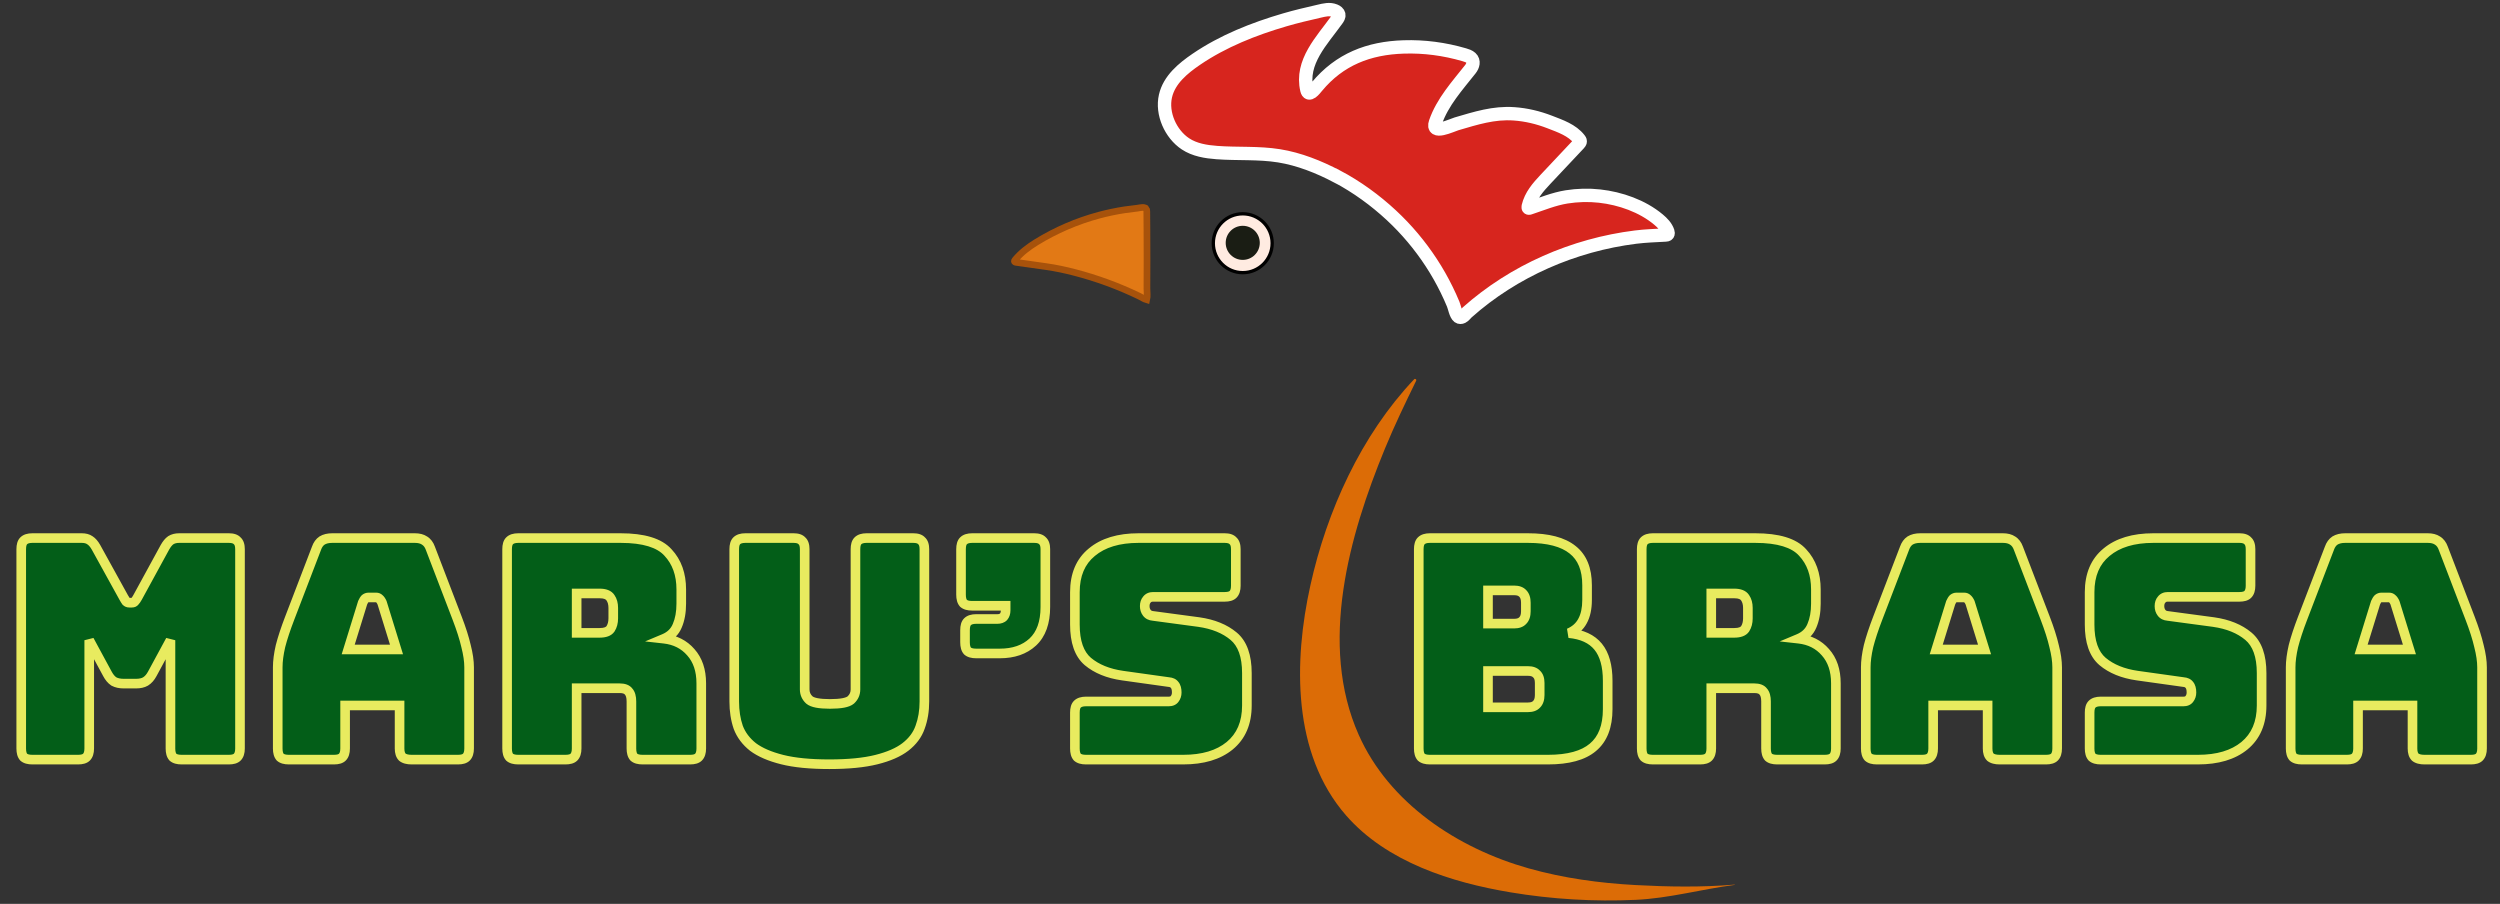 <svg width="520" height="188" viewBox="0 0 520 188" fill="none" xmlns="http://www.w3.org/2000/svg">
<rect x="0" y="0" width="520" height="188" fill="#333333" stroke="none"/>
<path d="M278.103 36.69C282.229 38.873 286.058 41.668 289.392 44.766C292.55 47.7 295.345 51.021 297.704 54.633C298.884 56.435 299.948 58.311 300.898 60.247C301.388 61.245 301.848 62.255 302.271 63.278C302.55 63.949 302.792 65.443 303.384 65.891C303.602 66.054 303.911 66.036 304.153 65.915C304.582 65.704 304.83 65.286 305.169 64.984C314.873 56.345 327.329 50.936 340.19 49.321C342.265 49.061 344.364 48.995 346.458 48.88C346.615 48.873 346.79 48.855 346.893 48.734C347.02 48.589 346.978 48.365 346.917 48.184C346.566 47.149 345.78 46.345 344.957 45.661C341.588 42.854 337.032 41.263 332.713 40.785C330.426 40.531 328.109 40.598 325.841 40.955C323.203 41.378 320.668 42.431 318.133 43.278C318.079 43.296 318.012 43.314 317.958 43.296C317.837 43.253 317.837 43.078 317.867 42.951C318.406 40.652 319.894 38.97 321.461 37.295C323.766 34.826 326.089 32.37 328.406 29.914C328.545 29.763 328.696 29.593 328.69 29.394C328.69 29.236 328.587 29.091 328.49 28.97C326.996 27.053 324.528 26.224 322.344 25.377C319.972 24.457 317.468 23.852 314.927 23.677C310.686 23.375 306.966 24.59 302.961 25.758C301.945 26.055 297.637 28.19 298.575 25.444C300.027 21.221 303.124 17.833 305.841 14.385C306.379 13.701 306.688 12.715 305.956 12.044C305.574 11.693 305.066 11.536 304.57 11.39C300.463 10.192 296.234 9.624 291.957 9.763C284.685 9.993 278.617 12.346 273.905 18.027C273.451 18.571 272.193 20.259 271.83 18.704C270.475 12.872 275 8.408 278.091 4.082C278.315 3.774 278.545 3.417 278.472 3.042C278.4 2.649 278.025 2.382 277.65 2.231C276.548 1.784 275.466 2.08 274.365 2.334C271.975 2.885 269.598 3.435 267.244 4.125C260.795 6.012 254.389 8.541 248.817 12.34C246.077 14.209 243.191 16.581 242.417 19.975C241.582 23.616 243.487 27.875 246.573 29.92C248.478 31.184 250.832 31.566 253.112 31.735C257.414 32.056 261.757 31.723 266.028 32.407C270.215 33.078 274.352 34.73 278.091 36.702L278.103 36.69Z" fill="#D7251E" stroke="white" stroke-width="2.78" stroke-miterlimit="10"/>
<path d="M258.49 56.714C261.872 56.714 264.613 53.973 264.613 50.592C264.613 47.21 261.872 44.469 258.49 44.469C255.109 44.469 252.368 47.21 252.368 50.592C252.368 53.973 255.109 56.714 258.49 56.714Z" fill="#FFEBE1" stroke="black" stroke-width="0.69" stroke-miterlimit="10"/>
<path d="M258.49 54.058C260.448 54.058 262.036 52.471 262.036 50.513C262.036 48.555 260.448 46.968 258.49 46.968C256.533 46.968 254.945 48.555 254.945 50.513C254.945 52.471 256.533 54.058 258.49 54.058Z" fill="#1A1D14"/>
<path d="M238.394 43.386C238.484 43.483 238.533 43.653 238.533 43.931C238.545 45.226 238.557 46.526 238.563 47.821C238.587 51.88 238.587 55.939 238.563 59.999C238.563 60.731 238.696 61.656 238.527 62.364C237.994 62.213 237.462 61.844 236.96 61.602C232.653 59.521 228.128 57.863 223.494 56.659C221.54 56.151 219.604 55.74 217.613 55.455L211.304 54.56C211.201 54.548 211.086 54.524 211.031 54.439C210.947 54.312 211.05 54.149 211.146 54.034C212.393 52.539 213.905 51.402 215.55 50.386C219.598 47.894 224.008 45.994 228.599 44.76C230.348 44.288 232.126 43.919 233.917 43.641C234.8 43.508 235.69 43.423 236.573 43.302C237.063 43.235 237.982 42.969 238.388 43.386H238.394Z" fill="#E27915" stroke="#A7520B" stroke-width="1.39" stroke-miterlimit="10"/>
<path d="M360.813 183.997C354.013 184.578 347.002 184.463 340.226 184.094C332.725 183.689 325.223 182.666 317.982 180.627C303.076 176.429 288.908 167.004 282.616 152.854C274.231 134.003 280.614 111.414 288.055 93.338C290.057 88.474 292.277 83.882 294.564 79.188C294.691 78.922 294.346 78.674 294.147 78.885C283.112 90.519 275.98 106.284 272.556 121.771C269.071 137.518 268.745 156.75 279.997 169.623C288.472 179.315 301.914 183.555 314.225 185.612C322.816 187.046 331.551 187.566 340.251 187.167C347.208 186.846 353.947 184.941 360.831 184.058C360.831 184.039 360.819 184.021 360.813 184.003V183.997Z" fill="#DC6C06"/>
<path d="M16.256 158H6.72C5.909 158 5.312 157.829 4.928 157.488C4.587 157.104 4.416 156.507 4.416 155.696V114.224C4.416 113.413 4.587 112.837 4.928 112.496C5.312 112.112 5.909 111.92 6.72 111.92H17.024C17.707 111.92 18.261 112.069 18.688 112.368C19.157 112.667 19.584 113.157 19.968 113.84L25.728 124.272C25.941 124.656 26.112 124.933 26.24 125.104C26.411 125.275 26.624 125.36 26.88 125.36H27.456C27.712 125.36 27.904 125.275 28.032 125.104C28.203 124.933 28.395 124.656 28.608 124.272L34.304 113.84C34.688 113.157 35.093 112.667 35.52 112.368C35.989 112.069 36.565 111.92 37.248 111.92H47.616C48.427 111.92 49.003 112.112 49.344 112.496C49.728 112.837 49.92 113.413 49.92 114.224V155.696C49.92 156.507 49.728 157.104 49.344 157.488C49.003 157.829 48.427 158 47.616 158H37.76C36.949 158 36.352 157.829 35.968 157.488C35.627 157.104 35.456 156.507 35.456 155.696V133.168L31.68 140.144C31.296 140.869 30.827 141.403 30.272 141.744C29.76 142.043 29.099 142.192 28.288 142.192H25.728C24.917 142.192 24.235 142.043 23.68 141.744C23.168 141.403 22.72 140.869 22.336 140.144L18.56 133.168V155.696C18.56 156.507 18.368 157.104 17.984 157.488C17.643 157.829 17.067 158 16.256 158ZM75.433 125.36L72.424 135.088H82.472L79.465 125.36C79.294 124.976 79.102 124.699 78.888 124.528C78.718 124.357 78.504 124.272 78.249 124.272H76.648C76.392 124.272 76.158 124.357 75.945 124.528C75.774 124.699 75.603 124.976 75.433 125.36ZM71.784 155.696C71.784 156.507 71.593 157.104 71.209 157.488C70.867 157.829 70.291 158 69.481 158H60.072C59.262 158 58.664 157.829 58.281 157.488C57.939 157.104 57.769 156.507 57.769 155.696V138.8C57.769 137.52 57.961 136.048 58.344 134.384C58.771 132.72 59.411 130.779 60.264 128.56L65.832 114.032C66.088 113.307 66.472 112.773 66.984 112.432C67.539 112.091 68.243 111.92 69.097 111.92H86.312C87.123 111.92 87.784 112.091 88.296 112.432C88.851 112.773 89.257 113.307 89.513 114.032L95.081 128.56C95.934 130.779 96.552 132.72 96.936 134.384C97.363 136.048 97.576 137.52 97.576 138.8V155.696C97.576 156.507 97.385 157.104 97.001 157.488C96.659 157.829 96.083 158 95.272 158H85.609C84.755 158 84.115 157.829 83.689 157.488C83.305 157.104 83.112 156.507 83.112 155.696V146.736H71.784V155.696ZM119.943 123.44V131.632H124.743C125.852 131.632 126.599 131.355 126.983 130.8C127.367 130.203 127.559 129.477 127.559 128.624V126.448C127.559 125.595 127.367 124.891 126.983 124.336C126.599 123.739 125.852 123.44 124.743 123.44H119.943ZM117.639 158H107.783C106.972 158 106.375 157.829 105.991 157.488C105.649 157.104 105.479 156.507 105.479 155.696V114.224C105.479 113.413 105.649 112.837 105.991 112.496C106.375 112.112 106.972 111.92 107.783 111.92H129.095C133.873 111.92 137.159 112.923 138.951 114.928C140.785 116.891 141.703 119.451 141.703 122.608V125.552C141.703 127.344 141.425 128.88 140.871 130.16C140.359 131.397 139.441 132.293 138.119 132.848C140.423 133.104 142.279 134.043 143.687 135.664C145.137 137.285 145.863 139.44 145.863 142.128V155.696C145.863 156.507 145.671 157.104 145.287 157.488C144.945 157.829 144.369 158 143.559 158H133.639C132.828 158 132.231 157.829 131.847 157.488C131.505 157.104 131.335 156.507 131.335 155.696V145.904C131.335 144.965 131.143 144.283 130.759 143.856C130.417 143.387 129.799 143.152 128.903 143.152H119.943V155.696C119.943 156.507 119.751 157.104 119.367 157.488C119.025 157.829 118.449 158 117.639 158ZM192.273 145.904C192.273 147.867 191.974 149.659 191.377 151.28C190.822 152.859 189.798 154.224 188.305 155.376C186.854 156.485 184.849 157.36 182.289 158C179.729 158.64 176.465 158.96 172.497 158.96C168.529 158.96 165.265 158.64 162.705 158C160.145 157.36 158.118 156.485 156.625 155.376C155.174 154.224 154.15 152.859 153.553 151.28C152.998 149.659 152.721 147.867 152.721 145.904V114.224C152.721 113.413 152.892 112.837 153.233 112.496C153.617 112.112 154.214 111.92 155.025 111.92H165.073C165.884 111.92 166.46 112.112 166.801 112.496C167.185 112.837 167.377 113.413 167.377 114.224V143.408C167.377 144.261 167.697 144.987 168.337 145.584C168.977 146.139 170.406 146.416 172.625 146.416C174.886 146.416 176.337 146.139 176.977 145.584C177.617 144.987 177.937 144.261 177.937 143.408V114.224C177.937 113.413 178.108 112.837 178.449 112.496C178.833 112.112 179.43 111.92 180.241 111.92H189.969C190.78 111.92 191.356 112.112 191.697 112.496C192.081 112.837 192.273 113.413 192.273 114.224V145.904ZM207.959 135.92H203.031C202.22 135.92 201.623 135.749 201.239 135.408C200.898 135.024 200.727 134.427 200.727 133.616V131.056C200.727 130.245 200.898 129.669 201.239 129.328C201.623 128.944 202.22 128.752 203.031 128.752H207.447C208.002 128.752 208.428 128.603 208.727 128.304C209.026 127.963 209.175 127.515 209.175 126.96V126H202.199C201.388 126 200.791 125.829 200.407 125.488C200.066 125.104 199.895 124.507 199.895 123.696V114.224C199.895 113.413 200.066 112.837 200.407 112.496C200.791 112.112 201.388 111.92 202.199 111.92H215.127C215.938 111.92 216.514 112.112 216.855 112.496C217.239 112.837 217.431 113.413 217.431 114.224V126.256C217.431 129.499 216.556 131.931 214.807 133.552C213.1 135.131 210.818 135.92 207.959 135.92ZM246.105 158H225.881C225.07 158 224.473 157.829 224.089 157.488C223.747 157.104 223.577 156.507 223.577 155.696V148.208C223.577 147.397 223.747 146.821 224.089 146.48C224.473 146.096 225.07 145.904 225.881 145.904H243.097C243.651 145.904 244.057 145.733 244.313 145.392C244.611 145.008 244.761 144.56 244.761 144.048C244.761 143.323 244.611 142.789 244.313 142.448C244.057 142.107 243.651 141.915 243.097 141.872L233.497 140.528C230.51 140.101 228.099 139.12 226.265 137.584C224.473 136.048 223.577 133.488 223.577 129.904V123.184C223.577 119.557 224.75 116.784 227.097 114.864C229.443 112.901 232.686 111.92 236.825 111.92H254.745C255.555 111.92 256.131 112.112 256.472 112.496C256.856 112.837 257.049 113.413 257.049 114.224V121.84C257.049 122.651 256.856 123.248 256.472 123.632C256.131 123.973 255.555 124.144 254.745 124.144H239.833C239.278 124.144 238.851 124.336 238.553 124.72C238.254 125.061 238.105 125.509 238.105 126.064C238.105 126.619 238.254 127.088 238.553 127.472C238.851 127.856 239.278 128.069 239.833 128.112L249.369 129.392C252.355 129.819 254.766 130.8 256.601 132.336C258.435 133.872 259.353 136.432 259.353 140.016V146.736C259.353 150.363 258.158 153.157 255.769 155.12C253.422 157.04 250.201 158 246.105 158ZM321.984 158H297.408C296.597 158 296 157.829 295.616 157.488C295.274 157.104 295.104 156.507 295.104 155.696V114.224C295.104 113.413 295.274 112.837 295.616 112.496C296 112.112 296.597 111.92 297.408 111.92H317.824C322.005 111.92 325.098 112.731 327.104 114.352C329.109 115.931 330.112 118.384 330.112 121.712V124.784C330.112 126.576 329.792 128.048 329.152 129.2C328.554 130.309 327.616 131.141 326.336 131.696C329.066 131.952 331.093 132.891 332.416 134.512C333.738 136.133 334.4 138.501 334.4 141.616V147.504C334.4 151.088 333.376 153.733 331.328 155.44C329.322 157.147 326.208 158 321.984 158ZM309.503 122.8V129.712H314.944C315.754 129.712 316.352 129.499 316.736 129.072C317.162 128.645 317.376 128.005 317.376 127.152V125.36C317.376 124.507 317.162 123.867 316.736 123.44C316.352 123.013 315.754 122.8 314.944 122.8H309.503ZM309.503 139.568V147.12H317.824C318.634 147.12 319.232 146.907 319.616 146.48C320.042 146.053 320.256 145.413 320.256 144.56V142.064C320.256 141.211 320.042 140.592 319.616 140.208C319.232 139.781 318.634 139.568 317.824 139.568H309.503ZM355.943 123.44V131.632H360.743C361.852 131.632 362.599 131.355 362.983 130.8C363.367 130.203 363.559 129.477 363.559 128.624V126.448C363.559 125.595 363.367 124.891 362.983 124.336C362.599 123.739 361.852 123.44 360.743 123.44H355.943ZM353.639 158H343.783C342.972 158 342.375 157.829 341.991 157.488C341.649 157.104 341.479 156.507 341.479 155.696V114.224C341.479 113.413 341.649 112.837 341.991 112.496C342.375 112.112 342.972 111.92 343.783 111.92H365.095C369.873 111.92 373.159 112.923 374.951 114.928C376.785 116.891 377.703 119.451 377.703 122.608V125.552C377.703 127.344 377.425 128.88 376.871 130.16C376.359 131.397 375.441 132.293 374.119 132.848C376.423 133.104 378.279 134.043 379.687 135.664C381.137 137.285 381.863 139.44 381.863 142.128V155.696C381.863 156.507 381.671 157.104 381.287 157.488C380.945 157.829 380.369 158 379.559 158H369.639C368.828 158 368.231 157.829 367.847 157.488C367.505 157.104 367.335 156.507 367.335 155.696V145.904C367.335 144.965 367.143 144.283 366.759 143.856C366.417 143.387 365.799 143.152 364.903 143.152H355.943V155.696C355.943 156.507 355.751 157.104 355.367 157.488C355.025 157.829 354.449 158 353.639 158ZM405.745 125.36L402.737 135.088H412.785L409.777 125.36C409.606 124.976 409.414 124.699 409.201 124.528C409.03 124.357 408.817 124.272 408.561 124.272H406.961C406.705 124.272 406.47 124.357 406.257 124.528C406.086 124.699 405.916 124.976 405.745 125.36ZM402.097 155.696C402.097 156.507 401.905 157.104 401.521 157.488C401.18 157.829 400.604 158 399.793 158H390.385C389.574 158 388.977 157.829 388.593 157.488C388.252 157.104 388.081 156.507 388.081 155.696V138.8C388.081 137.52 388.273 136.048 388.657 134.384C389.084 132.72 389.724 130.779 390.577 128.56L396.145 114.032C396.401 113.307 396.785 112.773 397.297 112.432C397.852 112.091 398.556 111.92 399.409 111.92H416.625C417.436 111.92 418.097 112.091 418.609 112.432C419.164 112.773 419.569 113.307 419.825 114.032L425.393 128.56C426.246 130.779 426.865 132.72 427.249 134.384C427.676 136.048 427.889 137.52 427.889 138.8V155.696C427.889 156.507 427.697 157.104 427.313 157.488C426.972 157.829 426.396 158 425.585 158H415.921C415.068 158 414.428 157.829 414.001 157.488C413.617 157.104 413.425 156.507 413.425 155.696V146.736H402.097V155.696ZM457.167 158H436.943C436.132 158 435.535 157.829 435.151 157.488C434.81 157.104 434.639 156.507 434.639 155.696V148.208C434.639 147.397 434.81 146.821 435.151 146.48C435.535 146.096 436.132 145.904 436.943 145.904H454.159C454.714 145.904 455.119 145.733 455.375 145.392C455.674 145.008 455.823 144.56 455.823 144.048C455.823 143.323 455.674 142.789 455.375 142.448C455.119 142.107 454.714 141.915 454.159 141.872L444.559 140.528C441.572 140.101 439.162 139.12 437.327 137.584C435.535 136.048 434.639 133.488 434.639 129.904V123.184C434.639 119.557 435.812 116.784 438.159 114.864C440.506 112.901 443.748 111.92 447.887 111.92H465.807C466.618 111.92 467.194 112.112 467.535 112.496C467.919 112.837 468.111 113.413 468.111 114.224V121.84C468.111 122.651 467.919 123.248 467.535 123.632C467.194 123.973 466.618 124.144 465.807 124.144H450.895C450.34 124.144 449.914 124.336 449.615 124.72C449.316 125.061 449.167 125.509 449.167 126.064C449.167 126.619 449.316 127.088 449.615 127.472C449.914 127.856 450.34 128.069 450.895 128.112L460.431 129.392C463.418 129.819 465.828 130.8 467.663 132.336C469.498 133.872 470.415 136.432 470.415 140.016V146.736C470.415 150.363 469.22 153.157 466.831 155.12C464.484 157.04 461.263 158 457.167 158ZM494.12 125.36L491.112 135.088H501.16L498.152 125.36C497.981 124.976 497.789 124.699 497.576 124.528C497.405 124.357 497.192 124.272 496.936 124.272H495.336C495.08 124.272 494.845 124.357 494.632 124.528C494.461 124.699 494.291 124.976 494.12 125.36ZM490.472 155.696C490.472 156.507 490.28 157.104 489.896 157.488C489.555 157.829 488.979 158 488.168 158H478.76C477.949 158 477.352 157.829 476.968 157.488C476.627 157.104 476.456 156.507 476.456 155.696V138.8C476.456 137.52 476.648 136.048 477.032 134.384C477.459 132.72 478.099 130.779 478.952 128.56L484.52 114.032C484.776 113.307 485.16 112.773 485.672 112.432C486.227 112.091 486.931 111.92 487.784 111.92H505C505.811 111.92 506.472 112.091 506.984 112.432C507.539 112.773 507.944 113.307 508.2 114.032L513.768 128.56C514.621 130.779 515.24 132.72 515.624 134.384C516.051 136.048 516.264 137.52 516.264 138.8V155.696C516.264 156.507 516.072 157.104 515.688 157.488C515.347 157.829 514.771 158 513.96 158H504.296C503.443 158 502.803 157.829 502.376 157.488C501.992 157.104 501.8 156.507 501.8 155.696V146.736H490.472V155.696Z" fill="#035E18"/>
<path d="M4.928 157.488L4.181 158.152L4.22 158.196L4.264 158.235L4.928 157.488ZM4.928 112.496L4.221 111.789L4.221 111.789L4.928 112.496ZM18.688 112.368L18.114 113.187L18.133 113.2L18.151 113.212L18.688 112.368ZM19.968 113.84L20.843 113.357L20.84 113.35L19.968 113.84ZM25.728 124.272L24.853 124.755L24.854 124.758L25.728 124.272ZM26.24 125.104L25.44 125.704L25.483 125.761L25.533 125.811L26.24 125.104ZM28.032 125.104L27.325 124.397L27.275 124.447L27.232 124.504L28.032 125.104ZM28.608 124.272L29.482 124.758L29.486 124.751L28.608 124.272ZM34.304 113.84L33.432 113.35L33.426 113.361L34.304 113.84ZM35.52 112.368L34.983 111.524L34.965 111.536L34.947 111.549L35.52 112.368ZM49.344 112.496L48.597 113.16L48.636 113.204L48.68 113.243L49.344 112.496ZM49.344 157.488L50.051 158.195L50.051 158.195L49.344 157.488ZM35.968 157.488L35.221 158.152L35.26 158.196L35.304 158.235L35.968 157.488ZM35.456 133.168H36.456L34.577 132.692L35.456 133.168ZM31.68 140.144L30.8 139.668L30.796 139.676L31.68 140.144ZM30.272 141.744L30.776 142.608L30.786 142.602L30.796 142.596L30.272 141.744ZM23.68 141.744L23.125 142.576L23.165 142.602L23.206 142.624L23.68 141.744ZM22.336 140.144L23.22 139.676L23.215 139.668L22.336 140.144ZM18.56 133.168L19.439 132.692L17.56 133.168H18.56ZM17.984 157.488L18.691 158.195L18.691 158.195L17.984 157.488ZM16.256 157H6.72V159H16.256V157ZM6.72 157C6.02 157 5.713 156.848 5.592 156.741L4.264 158.235C4.911 158.811 5.799 159 6.72 159V157ZM5.675 156.824C5.568 156.703 5.416 156.396 5.416 155.696H3.416C3.416 156.617 3.605 157.505 4.181 158.152L5.675 156.824ZM5.416 155.696V114.224H3.416V155.696H5.416ZM5.416 114.224C5.416 113.509 5.574 113.264 5.635 113.203L4.221 111.789C3.599 112.411 3.416 113.318 3.416 114.224H5.416ZM5.635 113.203C5.757 113.082 6.045 112.92 6.72 112.92V110.92C5.774 110.92 4.867 111.142 4.221 111.789L5.635 113.203ZM6.72 112.92H17.024V110.92H6.72V112.92ZM17.024 112.92C17.565 112.92 17.901 113.038 18.114 113.187L19.262 111.549C18.622 111.101 17.849 110.92 17.024 110.92V112.92ZM18.151 113.212C18.436 113.393 18.762 113.736 19.096 114.33L20.84 113.35C20.406 112.579 19.878 111.94 19.225 111.524L18.151 113.212ZM19.093 114.323L24.853 124.755L26.603 123.789L20.843 113.357L19.093 114.323ZM24.854 124.758C25.071 125.149 25.269 125.476 25.44 125.704L27.04 124.504C26.955 124.391 26.811 124.163 26.602 123.786L24.854 124.758ZM25.533 125.811C25.903 126.182 26.377 126.36 26.88 126.36V124.36C26.865 124.36 26.875 124.358 26.899 124.368C26.911 124.372 26.921 124.378 26.931 124.384C26.94 124.39 26.945 124.395 26.947 124.397L25.533 125.811ZM26.88 126.36H27.456V124.36H26.88V126.36ZM27.456 126.36C27.956 126.36 28.476 126.178 28.832 125.704L27.232 124.504C27.269 124.455 27.323 124.41 27.386 124.382C27.442 124.357 27.474 124.36 27.456 124.36V126.36ZM28.739 125.811C29.009 125.542 29.254 125.168 29.482 124.758L27.734 123.786C27.535 124.144 27.397 124.325 27.325 124.397L28.739 125.811ZM29.486 124.751L35.182 114.319L33.426 113.361L27.73 123.793L29.486 124.751ZM35.176 114.33C35.52 113.718 35.836 113.368 36.093 113.187L34.947 111.549C34.351 111.966 33.856 112.596 33.432 113.35L35.176 114.33ZM36.057 113.212C36.333 113.036 36.712 112.92 37.248 112.92V110.92C36.419 110.92 35.646 111.103 34.983 111.524L36.057 113.212ZM37.248 112.92H47.616V110.92H37.248V112.92ZM47.616 112.92C48.304 112.92 48.531 113.087 48.597 113.16L50.091 111.832C49.474 111.137 48.55 110.92 47.616 110.92V112.92ZM48.68 113.243C48.753 113.309 48.92 113.536 48.92 114.224H50.92C50.92 113.29 50.703 112.366 50.008 111.749L48.68 113.243ZM48.92 114.224V155.696H50.92V114.224H48.92ZM48.92 155.696C48.92 156.371 48.758 156.659 48.637 156.781L50.051 158.195C50.698 157.549 50.92 156.642 50.92 155.696H48.92ZM48.637 156.781C48.576 156.842 48.331 157 47.616 157V159C48.522 159 49.429 158.817 50.051 158.195L48.637 156.781ZM47.616 157H37.76V159H47.616V157ZM37.76 157C37.06 157 36.753 156.848 36.632 156.741L35.304 158.235C35.951 158.811 36.839 159 37.76 159V157ZM36.715 156.824C36.608 156.703 36.456 156.396 36.456 155.696H34.456C34.456 156.617 34.645 157.505 35.221 158.152L36.715 156.824ZM36.456 155.696V133.168H34.456V155.696H36.456ZM34.577 132.692L30.801 139.668L32.559 140.62L36.335 133.644L34.577 132.692ZM30.796 139.676C30.474 140.284 30.116 140.666 29.748 140.892L30.796 142.596C31.538 142.139 32.118 141.454 32.564 140.612L30.796 139.676ZM29.768 140.88C29.455 141.063 28.984 141.192 28.288 141.192V143.192C29.213 143.192 30.065 143.023 30.776 142.608L29.768 140.88ZM28.288 141.192H25.728V143.192H28.288V141.192ZM25.728 141.192C25.037 141.192 24.527 141.064 24.154 140.864L23.206 142.624C23.942 143.021 24.798 143.192 25.728 143.192V141.192ZM24.235 140.912C23.899 140.688 23.551 140.302 23.22 139.676L21.452 140.612C21.889 141.437 22.437 142.117 23.125 142.576L24.235 140.912ZM23.215 139.668L19.439 132.692L17.681 133.644L21.457 140.62L23.215 139.668ZM17.56 133.168V155.696H19.56V133.168H17.56ZM17.56 155.696C17.56 156.371 17.398 156.659 17.277 156.781L18.691 158.195C19.338 157.549 19.56 156.642 19.56 155.696H17.56ZM17.277 156.781C17.216 156.842 16.971 157 16.256 157V159C17.162 159 18.069 158.817 18.691 158.195L17.277 156.781ZM75.433 125.36L74.519 124.954L74.495 125.008L74.477 125.065L75.433 125.36ZM72.424 135.088L71.469 134.793L71.069 136.088H72.424V135.088ZM82.472 135.088V136.088H83.828L83.428 134.793L82.472 135.088ZM79.465 125.36L80.42 125.065L80.402 125.008L80.378 124.954L79.465 125.36ZM78.888 124.528L78.181 125.235L78.221 125.274L78.264 125.309L78.888 124.528ZM75.945 124.528L75.32 123.747L75.277 123.782L75.237 123.821L75.945 124.528ZM71.209 157.488L70.501 156.781L70.501 156.781L71.209 157.488ZM58.281 157.488L57.533 158.152L57.572 158.196L57.616 158.235L58.281 157.488ZM58.344 134.384L57.376 134.136L57.373 134.147L57.37 134.159L58.344 134.384ZM60.264 128.56L61.198 128.919L61.198 128.918L60.264 128.56ZM65.832 114.032L66.766 114.39L66.771 114.377L66.775 114.365L65.832 114.032ZM66.984 112.432L66.46 111.58L66.445 111.59L66.43 111.6L66.984 112.432ZM88.296 112.432L87.742 113.264L87.757 113.274L87.772 113.284L88.296 112.432ZM89.513 114.032L88.57 114.365L88.574 114.377L88.579 114.39L89.513 114.032ZM95.081 128.56L94.147 128.918L94.147 128.919L95.081 128.56ZM96.936 134.384L95.962 134.609L95.965 134.621L95.968 134.632L96.936 134.384ZM97.001 157.488L97.708 158.195L97.708 158.195L97.001 157.488ZM83.689 157.488L82.981 158.195L83.021 158.234L83.064 158.269L83.689 157.488ZM83.112 146.736H84.112V145.736H83.112V146.736ZM71.784 146.736V145.736H70.784V146.736H71.784ZM74.477 125.065L71.469 134.793L73.38 135.383L76.388 125.655L74.477 125.065ZM72.424 136.088H82.472V134.088H72.424V136.088ZM83.428 134.793L80.42 125.065L78.509 125.655L81.517 135.383L83.428 134.793ZM80.378 124.954C80.174 124.495 79.901 124.057 79.513 123.747L78.264 125.309C78.303 125.34 78.413 125.457 78.551 125.766L80.378 124.954ZM79.596 123.821C79.225 123.45 78.752 123.272 78.249 123.272V125.272C78.264 125.272 78.253 125.274 78.229 125.264C78.218 125.26 78.207 125.254 78.198 125.248C78.189 125.242 78.183 125.237 78.181 125.235L79.596 123.821ZM78.249 123.272H76.648V125.272H78.249V123.272ZM76.648 123.272C76.15 123.272 75.698 123.445 75.32 123.747L76.569 125.309C76.618 125.27 76.635 125.272 76.648 125.272V123.272ZM75.237 123.821C74.938 124.12 74.708 124.528 74.519 124.954L76.346 125.766C76.499 125.424 76.609 125.277 76.652 125.235L75.237 123.821ZM70.784 155.696C70.784 156.371 70.623 156.659 70.501 156.781L71.916 158.195C72.562 157.549 72.784 156.642 72.784 155.696H70.784ZM70.501 156.781C70.441 156.842 70.196 157 69.481 157V159C70.387 159 71.294 158.817 71.916 158.195L70.501 156.781ZM69.481 157H60.072V159H69.481V157ZM60.072 157C59.372 157 59.065 156.848 58.945 156.741L57.616 158.235C58.264 158.811 59.152 159 60.072 159V157ZM59.028 156.824C58.921 156.703 58.769 156.396 58.769 155.696H56.769C56.769 156.617 56.958 157.505 57.533 158.152L59.028 156.824ZM58.769 155.696V138.8H56.769V155.696H58.769ZM58.769 138.8C58.769 137.616 58.947 136.222 59.319 134.609L57.37 134.159C56.974 135.874 56.769 137.424 56.769 138.8H58.769ZM59.313 134.632C59.727 133.017 60.354 131.114 61.198 128.919L59.331 128.201C58.469 130.443 57.815 132.423 57.376 134.136L59.313 134.632ZM61.198 128.918L66.766 114.39L64.899 113.674L59.331 128.202L61.198 128.918ZM66.775 114.365C66.978 113.792 67.248 113.458 67.539 113.264L66.43 111.6C65.697 112.089 65.199 112.822 64.889 113.699L66.775 114.365ZM67.509 113.284C67.864 113.065 68.372 112.92 69.097 112.92V110.92C68.114 110.92 67.215 111.116 66.46 111.58L67.509 113.284ZM69.097 112.92H86.312V110.92H69.097V112.92ZM86.312 112.92C86.987 112.92 87.439 113.062 87.742 113.264L88.851 111.6C88.13 111.119 87.259 110.92 86.312 110.92V112.92ZM87.772 113.284C88.098 113.484 88.375 113.815 88.57 114.365L90.456 113.699C90.138 112.799 89.604 112.062 88.821 111.58L87.772 113.284ZM88.579 114.39L94.147 128.918L96.014 128.202L90.446 113.674L88.579 114.39ZM94.147 128.919C94.99 131.11 95.592 133.004 95.962 134.609L97.911 134.159C97.513 132.436 96.878 130.448 96.014 128.201L94.147 128.919ZM95.968 134.632C96.38 136.241 96.576 137.627 96.576 138.8H98.576C98.576 137.413 98.346 135.855 97.905 134.136L95.968 134.632ZM96.576 138.8V155.696H98.576V138.8H96.576ZM96.576 155.696C96.576 156.371 96.415 156.659 96.293 156.781L97.708 158.195C98.354 157.549 98.576 156.642 98.576 155.696H96.576ZM96.293 156.781C96.233 156.842 95.988 157 95.272 157V159C96.179 159 97.086 158.817 97.708 158.195L96.293 156.781ZM95.272 157H85.609V159H95.272V157ZM85.609 157C84.862 157 84.487 156.846 84.313 156.707L83.064 158.269C83.743 158.812 84.648 159 85.609 159V157ZM84.396 156.781C84.274 156.659 84.112 156.371 84.112 155.696H82.112C82.112 156.642 82.335 157.549 82.981 158.195L84.396 156.781ZM84.112 155.696V146.736H82.112V155.696H84.112ZM83.112 145.736H71.784V147.736H83.112V145.736ZM70.784 146.736V155.696H72.784V146.736H70.784ZM119.943 123.44V122.44H118.943V123.44H119.943ZM119.943 131.632H118.943V132.632H119.943V131.632ZM126.983 130.8L127.805 131.369L127.814 131.355L127.824 131.341L126.983 130.8ZM126.983 124.336L126.141 124.877L126.151 124.891L126.16 124.905L126.983 124.336ZM105.991 157.488L105.243 158.152L105.282 158.196L105.326 158.235L105.991 157.488ZM105.991 112.496L105.283 111.789L105.283 111.789L105.991 112.496ZM138.951 114.928L138.205 115.594L138.212 115.603L138.22 115.611L138.951 114.928ZM140.871 130.16L139.953 129.762L139.95 129.77L139.946 129.778L140.871 130.16ZM138.119 132.848L137.732 131.926L134.178 133.416L138.008 133.842L138.119 132.848ZM143.687 135.664L142.931 136.32L142.936 136.325L142.941 136.331L143.687 135.664ZM145.287 157.488L145.994 158.195L145.994 158.195L145.287 157.488ZM131.847 157.488L131.099 158.152L131.138 158.196L131.182 158.235L131.847 157.488ZM130.759 143.856L129.95 144.444L129.98 144.486L130.015 144.525L130.759 143.856ZM119.943 143.152V142.152H118.943V143.152H119.943ZM119.367 157.488L118.659 156.781L118.659 156.781L119.367 157.488ZM118.943 123.44V131.632H120.943V123.44H118.943ZM119.943 132.632H124.743V130.632H119.943V132.632ZM124.743 132.632C125.966 132.632 127.139 132.331 127.805 131.369L126.16 130.231C126.058 130.378 125.737 130.632 124.743 130.632V132.632ZM127.824 131.341C128.331 130.552 128.559 129.63 128.559 128.624H126.559C126.559 129.325 126.402 129.853 126.141 130.259L127.824 131.341ZM128.559 128.624V126.448H126.559V128.624H128.559ZM128.559 126.448C128.559 125.445 128.332 124.528 127.805 123.767L126.16 124.905C126.401 125.253 126.559 125.744 126.559 126.448H128.559ZM127.824 123.795C127.169 122.776 125.992 122.44 124.743 122.44V124.44C125.712 124.44 126.028 124.701 126.141 124.877L127.824 123.795ZM124.743 122.44H119.943V124.44H124.743V122.44ZM117.639 157H107.783V159H117.639V157ZM107.783 157C107.082 157 106.775 156.848 106.655 156.741L105.326 158.235C105.974 158.811 106.862 159 107.783 159V157ZM106.738 156.824C106.631 156.703 106.479 156.396 106.479 155.696H104.479C104.479 156.617 104.668 157.505 105.243 158.152L106.738 156.824ZM106.479 155.696V114.224H104.479V155.696H106.479ZM106.479 114.224C106.479 113.509 106.637 113.264 106.698 113.203L105.283 111.789C104.661 112.411 104.479 113.318 104.479 114.224H106.479ZM106.698 113.203C106.819 113.082 107.108 112.92 107.783 112.92V110.92C106.836 110.92 105.93 111.142 105.283 111.789L106.698 113.203ZM107.783 112.92H129.095V110.92H107.783V112.92ZM129.095 112.92C133.795 112.92 136.707 113.918 138.205 115.594L139.696 114.262C137.61 111.928 133.951 110.92 129.095 110.92V112.92ZM138.22 115.611C139.852 117.356 140.703 119.657 140.703 122.608H142.703C142.703 119.244 141.719 116.425 139.681 114.245L138.22 115.611ZM140.703 122.608V125.552H142.703V122.608H140.703ZM140.703 125.552C140.703 127.245 140.44 128.638 139.953 129.762L141.788 130.558C142.41 129.122 142.703 127.443 142.703 125.552H140.703ZM139.946 129.778C139.543 130.753 138.83 131.465 137.732 131.926L138.505 133.77C140.052 133.122 141.174 132.042 141.795 130.542L139.946 129.778ZM138.008 133.842C140.084 134.073 141.702 134.904 142.931 136.32L144.442 135.008C142.855 133.181 140.761 132.135 138.229 131.854L138.008 133.842ZM142.941 136.331C144.192 137.728 144.863 139.626 144.863 142.128H146.863C146.863 139.254 146.083 136.842 144.432 134.997L142.941 136.331ZM144.863 142.128V155.696H146.863V142.128H144.863ZM144.863 155.696C144.863 156.371 144.701 156.659 144.579 156.781L145.994 158.195C146.64 157.549 146.863 156.642 146.863 155.696H144.863ZM144.579 156.781C144.519 156.842 144.274 157 143.559 157V159C144.465 159 145.372 158.817 145.994 158.195L144.579 156.781ZM143.559 157H133.639V159H143.559V157ZM133.639 157C132.938 157 132.631 156.848 132.511 156.741L131.182 158.235C131.83 158.811 132.718 159 133.639 159V157ZM132.594 156.824C132.487 156.703 132.335 156.396 132.335 155.696H130.335C130.335 156.617 130.524 157.505 131.099 158.152L132.594 156.824ZM132.335 155.696V145.904H130.335V155.696H132.335ZM132.335 145.904C132.335 144.866 132.128 143.883 131.502 143.187L130.015 144.525C130.157 144.682 130.335 145.065 130.335 145.904H132.335ZM131.567 143.268C130.953 142.423 129.939 142.152 128.903 142.152V144.152C129.658 144.152 129.882 144.351 129.95 144.444L131.567 143.268ZM128.903 142.152H119.943V144.152H128.903V142.152ZM118.943 143.152V155.696H120.943V143.152H118.943ZM118.943 155.696C118.943 156.371 118.781 156.659 118.659 156.781L120.074 158.195C120.72 157.549 120.943 156.642 120.943 155.696H118.943ZM118.659 156.781C118.599 156.842 118.354 157 117.639 157V159C118.545 159 119.452 158.817 120.074 158.195L118.659 156.781ZM191.377 151.28L190.439 150.934L190.436 150.941L190.434 150.949L191.377 151.28ZM188.305 155.376L188.912 156.17L188.916 156.168L188.305 155.376ZM162.705 158L162.948 157.03L162.948 157.03L162.705 158ZM156.625 155.376L156.003 156.159L156.016 156.169L156.029 156.179L156.625 155.376ZM153.553 151.28L152.607 151.604L152.612 151.619L152.618 151.634L153.553 151.28ZM153.233 112.496L152.526 111.789L152.526 111.789L153.233 112.496ZM166.801 112.496L166.054 113.16L166.093 113.204L166.137 113.243L166.801 112.496ZM168.337 145.584L167.655 146.315L167.668 146.328L167.682 146.34L168.337 145.584ZM176.977 145.584L177.632 146.34L177.646 146.328L177.659 146.315L176.977 145.584ZM178.449 112.496L177.742 111.789L177.742 111.789L178.449 112.496ZM191.697 112.496L190.95 113.16L190.989 113.204L191.033 113.243L191.697 112.496ZM191.273 145.904C191.273 147.765 190.99 149.438 190.439 150.934L192.315 151.626C192.959 149.88 193.273 147.969 193.273 145.904H191.273ZM190.434 150.949C189.951 152.322 189.055 153.535 187.694 154.584L188.916 156.168C190.542 154.913 191.694 153.395 192.32 151.611L190.434 150.949ZM187.698 154.582C186.392 155.58 184.528 156.409 182.046 157.03L182.532 158.97C185.17 158.311 187.316 157.391 188.912 156.17L187.698 154.582ZM182.046 157.03C179.595 157.643 176.42 157.96 172.497 157.96V159.96C176.51 159.96 179.863 159.637 182.532 158.97L182.046 157.03ZM172.497 157.96C168.574 157.96 165.399 157.643 162.948 157.03L162.462 158.97C165.131 159.637 168.484 159.96 172.497 159.96V157.96ZM162.948 157.03C160.466 156.409 158.574 155.578 157.221 154.573L156.029 156.179C157.662 157.392 159.824 158.311 162.462 158.97L162.948 157.03ZM157.247 154.593C155.923 153.542 155.016 152.32 154.488 150.926L152.618 151.634C153.285 153.397 154.425 154.906 156.003 156.159L157.247 154.593ZM154.499 150.956C153.985 149.453 153.721 147.772 153.721 145.904H151.721C151.721 147.961 152.012 149.864 152.607 151.604L154.499 150.956ZM153.721 145.904V114.224H151.721V145.904H153.721ZM153.721 114.224C153.721 113.509 153.879 113.264 153.94 113.203L152.526 111.789C151.904 112.411 151.721 113.318 151.721 114.224H153.721ZM153.94 113.203C154.062 113.082 154.35 112.92 155.025 112.92V110.92C154.079 110.92 153.172 111.142 152.526 111.789L153.94 113.203ZM155.025 112.92H165.073V110.92H155.025V112.92ZM165.073 112.92C165.761 112.92 165.988 113.087 166.054 113.16L167.548 111.832C166.931 111.137 166.007 110.92 165.073 110.92V112.92ZM166.137 113.243C166.21 113.309 166.377 113.536 166.377 114.224H168.377C168.377 113.29 168.16 112.366 167.465 111.749L166.137 113.243ZM166.377 114.224V143.408H168.377V114.224H166.377ZM166.377 143.408C166.377 144.547 166.818 145.534 167.655 146.315L169.019 144.853C168.576 144.439 168.377 143.976 168.377 143.408H166.377ZM167.682 146.34C168.198 146.787 168.92 147.039 169.699 147.19C170.499 147.345 171.481 147.416 172.625 147.416V145.416C171.55 145.416 170.708 145.348 170.079 145.226C169.429 145.1 169.116 144.936 168.992 144.828L167.682 146.34ZM172.625 147.416C173.789 147.416 174.786 147.345 175.597 147.19C176.383 147.04 177.113 146.789 177.632 146.34L176.322 144.828C176.201 144.933 175.886 145.099 175.221 145.226C174.581 145.348 173.722 145.416 172.625 145.416V147.416ZM177.659 146.315C178.496 145.534 178.937 144.547 178.937 143.408H176.937C176.937 143.976 176.738 144.439 176.295 144.853L177.659 146.315ZM178.937 143.408V114.224H176.937V143.408H178.937ZM178.937 114.224C178.937 113.509 179.095 113.264 179.156 113.203L177.742 111.789C177.12 112.411 176.937 113.318 176.937 114.224H178.937ZM179.156 113.203C179.278 113.082 179.566 112.92 180.241 112.92V110.92C179.295 110.92 178.388 111.142 177.742 111.789L179.156 113.203ZM180.241 112.92H189.969V110.92H180.241V112.92ZM189.969 112.92C190.657 112.92 190.884 113.087 190.95 113.16L192.444 111.832C191.827 111.137 190.903 110.92 189.969 110.92V112.92ZM191.033 113.243C191.106 113.309 191.273 113.536 191.273 114.224H193.273C193.273 113.29 193.056 112.366 192.361 111.749L191.033 113.243ZM191.273 114.224V145.904H193.273V114.224H191.273ZM201.239 135.408L200.492 136.072L200.531 136.116L200.575 136.155L201.239 135.408ZM201.239 129.328L201.946 130.035L201.946 130.035L201.239 129.328ZM208.727 128.304L209.434 129.011L209.458 128.988L209.48 128.963L208.727 128.304ZM209.175 126H210.175V125H209.175V126ZM200.407 125.488L199.66 126.152L199.699 126.196L199.743 126.235L200.407 125.488ZM200.407 112.496L199.7 111.789L199.7 111.789L200.407 112.496ZM216.855 112.496L216.108 113.16L216.147 113.204L216.191 113.243L216.855 112.496ZM214.807 133.552L215.486 134.286L215.487 134.285L214.807 133.552ZM207.959 134.92H203.031V136.92H207.959V134.92ZM203.031 134.92C202.331 134.92 202.024 134.768 201.903 134.661L200.575 136.155C201.222 136.731 202.11 136.92 203.031 136.92V134.92ZM201.986 134.744C201.879 134.623 201.727 134.316 201.727 133.616H199.727C199.727 134.537 199.916 135.425 200.492 136.072L201.986 134.744ZM201.727 133.616V131.056H199.727V133.616H201.727ZM201.727 131.056C201.727 130.341 201.885 130.096 201.946 130.035L200.532 128.621C199.91 129.243 199.727 130.15 199.727 131.056H201.727ZM201.946 130.035C202.068 129.914 202.356 129.752 203.031 129.752V127.752C202.085 127.752 201.178 127.974 200.532 128.621L201.946 130.035ZM203.031 129.752H207.447V127.752H203.031V129.752ZM207.447 129.752C208.181 129.752 208.895 129.551 209.434 129.011L208.02 127.597C207.962 127.655 207.823 127.752 207.447 127.752V129.752ZM209.48 128.963C209.971 128.401 210.175 127.701 210.175 126.96H208.175C208.175 127.329 208.08 127.525 207.974 127.645L209.48 128.963ZM210.175 126.96V126H208.175V126.96H210.175ZM209.175 125H202.199V127H209.175V125ZM202.199 125C201.499 125 201.192 124.848 201.071 124.741L199.743 126.235C200.39 126.811 201.278 127 202.199 127V125ZM201.154 124.824C201.047 124.703 200.895 124.396 200.895 123.696H198.895C198.895 124.617 199.084 125.505 199.66 126.152L201.154 124.824ZM200.895 123.696V114.224H198.895V123.696H200.895ZM200.895 114.224C200.895 113.509 201.053 113.264 201.114 113.203L199.7 111.789C199.078 112.411 198.895 113.318 198.895 114.224H200.895ZM201.114 113.203C201.236 113.082 201.524 112.92 202.199 112.92V110.92C201.253 110.92 200.346 111.142 199.7 111.789L201.114 113.203ZM202.199 112.92H215.127V110.92H202.199V112.92ZM215.127 112.92C215.815 112.92 216.042 113.087 216.108 113.16L217.602 111.832C216.985 111.137 216.061 110.92 215.127 110.92V112.92ZM216.191 113.243C216.264 113.309 216.431 113.536 216.431 114.224H218.431C218.431 113.29 218.214 112.366 217.519 111.749L216.191 113.243ZM216.431 114.224V126.256H218.431V114.224H216.431ZM216.431 126.256C216.431 129.324 215.607 131.447 214.127 132.819L215.487 134.285C217.506 132.414 218.431 129.673 218.431 126.256H216.431ZM214.128 132.818C212.646 134.188 210.627 134.92 207.959 134.92V136.92C211.009 136.92 213.554 136.073 215.486 134.286L214.128 132.818ZM224.089 157.488L223.341 158.152L223.38 158.196L223.424 158.235L224.089 157.488ZM224.089 146.48L224.796 147.187L224.796 147.187L224.089 146.48ZM244.313 145.392L243.523 144.778L243.518 144.785L243.513 144.792L244.313 145.392ZM244.313 142.448L243.513 143.048L243.535 143.078L243.56 143.107L244.313 142.448ZM243.097 141.872L242.958 142.862L242.989 142.867L243.02 142.869L243.097 141.872ZM233.497 140.528L233.355 141.518L233.358 141.518L233.497 140.528ZM226.265 137.584L225.614 138.343L225.623 138.351L226.265 137.584ZM227.097 114.864L227.73 115.638L227.738 115.631L227.097 114.864ZM256.472 112.496L255.725 113.16L255.764 113.204L255.808 113.243L256.472 112.496ZM238.553 124.72L239.305 125.379L239.324 125.357L239.342 125.334L238.553 124.72ZM239.833 128.112L239.966 127.121L239.937 127.117L239.909 127.115L239.833 128.112ZM249.369 129.392L249.51 128.402L249.502 128.401L249.369 129.392ZM256.601 132.336L257.242 131.569L257.242 131.569L256.601 132.336ZM255.769 155.12L256.402 155.894L256.403 155.893L255.769 155.12ZM246.105 157H225.881V159H246.105V157ZM225.881 157C225.18 157 224.873 156.848 224.753 156.741L223.424 158.235C224.072 158.811 224.96 159 225.881 159V157ZM224.836 156.824C224.729 156.703 224.577 156.396 224.577 155.696H222.577C222.577 156.617 222.766 157.505 223.341 158.152L224.836 156.824ZM224.577 155.696V148.208H222.577V155.696H224.577ZM224.577 148.208C224.577 147.493 224.735 147.248 224.796 147.187L223.381 145.773C222.759 146.395 222.577 147.302 222.577 148.208H224.577ZM224.796 147.187C224.917 147.066 225.206 146.904 225.881 146.904V144.904C224.934 144.904 224.028 145.126 223.381 145.773L224.796 147.187ZM225.881 146.904H243.097V144.904H225.881V146.904ZM243.097 146.904C243.863 146.904 244.613 146.658 245.113 145.992L243.513 144.792C243.5 144.809 243.44 144.904 243.097 144.904V146.904ZM245.102 146.006C245.545 145.437 245.761 144.77 245.761 144.048H243.761C243.761 144.35 243.678 144.579 243.523 144.778L245.102 146.006ZM245.761 144.048C245.761 143.218 245.595 142.395 245.065 141.789L243.56 143.107C243.627 143.184 243.761 143.428 243.761 144.048H245.761ZM245.113 141.848C244.635 141.211 243.922 140.933 243.173 140.875L243.02 142.869C243.38 142.897 243.478 143.002 243.513 143.048L245.113 141.848ZM243.235 140.882L233.635 139.538L233.358 141.518L242.958 142.862L243.235 140.882ZM233.638 139.538C230.788 139.131 228.565 138.206 226.906 136.817L225.623 138.351C227.633 140.034 230.232 141.072 233.355 141.518L233.638 139.538ZM226.915 136.825C225.439 135.56 224.577 133.349 224.577 129.904H222.577C222.577 133.627 223.506 136.536 225.614 138.343L226.915 136.825ZM224.577 129.904V123.184H222.577V129.904H224.577ZM224.577 123.184C224.577 119.792 225.661 117.33 227.73 115.638L226.463 114.09C223.838 116.238 222.577 119.323 222.577 123.184H224.577ZM227.738 115.631C229.85 113.865 232.837 112.92 236.825 112.92V110.92C232.534 110.92 229.036 111.938 226.455 114.097L227.738 115.631ZM236.825 112.92H254.745V110.92H236.825V112.92ZM254.745 112.92C255.432 112.92 255.66 113.087 255.725 113.16L257.22 111.832C256.602 111.137 255.678 110.92 254.745 110.92V112.92ZM255.808 113.243C255.881 113.309 256.049 113.536 256.049 114.224H258.049C258.049 113.29 257.832 112.366 257.137 111.749L255.808 113.243ZM256.049 114.224V121.84H258.049V114.224H256.049ZM256.049 121.84C256.049 122.515 255.887 122.803 255.765 122.925L257.18 124.339C257.826 123.693 258.049 122.786 258.049 121.84H256.049ZM255.765 122.925C255.705 122.986 255.46 123.144 254.745 123.144V125.144C255.651 125.144 256.558 124.961 257.18 124.339L255.765 122.925ZM254.745 123.144H239.833V125.144H254.745V123.144ZM239.833 123.144C239.018 123.144 238.279 123.442 237.763 124.106L239.342 125.334C239.423 125.23 239.537 125.144 239.833 125.144V123.144ZM237.8 124.061C237.308 124.623 237.105 125.323 237.105 126.064H239.105C239.105 125.695 239.199 125.499 239.305 125.379L237.8 124.061ZM237.105 126.064C237.105 126.808 237.309 127.502 237.763 128.086L239.342 126.858C239.199 126.674 239.105 126.429 239.105 126.064H237.105ZM237.763 128.086C238.26 128.725 238.965 129.048 239.756 129.109L239.909 127.115C239.591 127.09 239.442 126.987 239.342 126.858L237.763 128.086ZM239.699 129.103L249.235 130.383L249.502 128.401L239.966 127.121L239.699 129.103ZM249.227 130.382C252.077 130.789 254.3 131.714 255.959 133.103L257.242 131.569C255.232 129.886 252.633 128.848 249.51 128.402L249.227 130.382ZM255.959 133.103C257.472 134.37 258.353 136.578 258.353 140.016H260.353C260.353 136.286 259.398 133.374 257.242 131.569L255.959 133.103ZM258.353 140.016V146.736H260.353V140.016H258.353ZM258.353 146.736C258.353 150.121 257.251 152.608 255.134 154.347L256.403 155.893C259.065 153.706 260.353 150.604 260.353 146.736H258.353ZM255.135 154.346C253.021 156.076 250.051 157 246.105 157V159C250.35 159 253.822 158.004 256.402 155.894L255.135 154.346ZM295.616 157.488L294.868 158.152L294.907 158.196L294.951 158.235L295.616 157.488ZM295.616 112.496L294.908 111.789L294.908 111.789L295.616 112.496ZM327.104 114.352L326.475 115.13L326.485 115.138L327.104 114.352ZM329.152 129.2L328.277 128.714L328.271 128.726L329.152 129.2ZM326.336 131.696L325.938 130.778L326.242 132.692L326.336 131.696ZM332.416 134.512L331.641 135.144L331.641 135.144L332.416 134.512ZM331.328 155.44L330.687 154.672L330.679 154.678L331.328 155.44ZM309.503 122.8V121.8H308.503V122.8H309.503ZM309.503 129.712H308.503V130.712H309.503V129.712ZM316.736 129.072L316.028 128.365L316.01 128.383L315.992 128.403L316.736 129.072ZM316.736 123.44L315.992 124.109L316.01 124.129L316.028 124.147L316.736 123.44ZM309.503 139.568V138.568H308.503V139.568H309.503ZM309.503 147.12H308.503V148.12H309.503V147.12ZM319.616 146.48L318.908 145.773L318.89 145.791L318.872 145.811L319.616 146.48ZM319.616 140.208L318.872 140.877L318.907 140.916L318.947 140.951L319.616 140.208ZM321.984 157H297.408V159H321.984V157ZM297.408 157C296.707 157 296.4 156.848 296.28 156.741L294.951 158.235C295.599 158.811 296.487 159 297.408 159V157ZM296.363 156.824C296.256 156.703 296.104 156.396 296.104 155.696H294.104C294.104 156.617 294.293 157.505 294.868 158.152L296.363 156.824ZM296.104 155.696V114.224H294.104V155.696H296.104ZM296.104 114.224C296.104 113.509 296.262 113.264 296.323 113.203L294.908 111.789C294.286 112.411 294.104 113.318 294.104 114.224H296.104ZM296.323 113.203C296.444 113.082 296.733 112.92 297.408 112.92V110.92C296.461 110.92 295.555 111.142 294.908 111.789L296.323 113.203ZM297.408 112.92H317.824V110.92H297.408V112.92ZM317.824 112.92C321.908 112.92 324.728 113.718 326.475 115.13L327.732 113.574C325.468 111.744 322.102 110.92 317.824 110.92V112.92ZM326.485 115.138C328.18 116.472 329.112 118.59 329.112 121.712H331.112C331.112 118.178 330.038 115.389 327.722 113.566L326.485 115.138ZM329.112 121.712V124.784H331.112V121.712H329.112ZM329.112 124.784C329.112 126.465 328.81 127.755 328.277 128.714L330.026 129.686C330.773 128.341 331.112 126.687 331.112 124.784H329.112ZM328.271 128.726C327.792 129.616 327.035 130.303 325.938 130.778L326.733 132.614C328.196 131.98 329.317 131.003 330.032 129.674L328.271 128.726ZM326.242 132.692C328.792 132.931 330.535 133.789 331.641 135.144L333.19 133.88C331.65 131.992 329.34 130.973 326.429 130.7L326.242 132.692ZM331.641 135.144C332.761 136.518 333.4 138.623 333.4 141.616H335.4C335.4 138.379 334.715 135.749 333.19 133.88L331.641 135.144ZM333.4 141.616V147.504H335.4V141.616H333.4ZM333.4 147.504C333.4 150.9 332.435 153.215 330.687 154.672L331.968 156.208C334.316 154.252 335.4 151.276 335.4 147.504H333.4ZM330.679 154.678C328.936 156.162 326.105 157 321.984 157V159C326.31 159 329.708 158.131 331.976 156.202L330.679 154.678ZM308.503 122.8V129.712H310.503V122.8H308.503ZM309.503 130.712H314.944V128.712H309.503V130.712ZM314.944 130.712C315.917 130.712 316.837 130.454 317.479 129.741L315.992 128.403C315.866 128.544 315.591 128.712 314.944 128.712V130.712ZM317.443 129.779C318.123 129.099 318.376 128.159 318.376 127.152H316.376C316.376 127.851 316.201 128.192 316.028 128.365L317.443 129.779ZM318.376 127.152V125.36H316.376V127.152H318.376ZM318.376 125.36C318.376 124.353 318.123 123.413 317.443 122.733L316.028 124.147C316.201 124.32 316.376 124.661 316.376 125.36H318.376ZM317.479 122.771C316.837 122.058 315.917 121.8 314.944 121.8V123.8C315.591 123.8 315.866 123.968 315.992 124.109L317.479 122.771ZM314.944 121.8H309.503V123.8H314.944V121.8ZM308.503 139.568V147.12H310.503V139.568H308.503ZM309.503 148.12H317.824V146.12H309.503V148.12ZM317.824 148.12C318.797 148.12 319.717 147.862 320.359 147.149L318.872 145.811C318.746 145.952 318.471 146.12 317.824 146.12V148.12ZM320.323 147.187C321.003 146.507 321.256 145.567 321.256 144.56H319.256C319.256 145.259 319.081 145.6 318.908 145.773L320.323 147.187ZM321.256 144.56V142.064H319.256V144.56H321.256ZM321.256 142.064C321.256 141.066 321.007 140.115 320.284 139.465L318.947 140.951C319.077 141.069 319.256 141.355 319.256 142.064H321.256ZM320.359 139.539C319.717 138.826 318.797 138.568 317.824 138.568V140.568C318.471 140.568 318.746 140.736 318.872 140.877L320.359 139.539ZM317.824 138.568H309.503V140.568H317.824V138.568ZM355.943 123.44V122.44H354.943V123.44H355.943ZM355.943 131.632H354.943V132.632H355.943V131.632ZM362.983 130.8L363.805 131.369L363.814 131.355L363.824 131.341L362.983 130.8ZM362.983 124.336L362.141 124.877L362.151 124.891L362.16 124.905L362.983 124.336ZM341.991 157.488L341.243 158.152L341.282 158.196L341.326 158.235L341.991 157.488ZM341.991 112.496L341.283 111.789L341.283 111.789L341.991 112.496ZM374.951 114.928L374.205 115.594L374.212 115.603L374.22 115.611L374.951 114.928ZM376.871 130.16L375.953 129.762L375.95 129.77L375.946 129.778L376.871 130.16ZM374.119 132.848L373.732 131.926L370.178 133.416L374.008 133.842L374.119 132.848ZM379.687 135.664L378.931 136.32L378.936 136.325L378.941 136.331L379.687 135.664ZM381.287 157.488L381.994 158.195L381.994 158.195L381.287 157.488ZM367.847 157.488L367.099 158.152L367.138 158.196L367.182 158.235L367.847 157.488ZM366.759 143.856L365.95 144.444L365.98 144.486L366.015 144.525L366.759 143.856ZM355.943 143.152V142.152H354.943V143.152H355.943ZM355.367 157.488L354.659 156.781L354.659 156.781L355.367 157.488ZM354.943 123.44V131.632H356.943V123.44H354.943ZM355.943 132.632H360.743V130.632H355.943V132.632ZM360.743 132.632C361.966 132.632 363.139 132.331 363.805 131.369L362.16 130.231C362.058 130.378 361.737 130.632 360.743 130.632V132.632ZM363.824 131.341C364.331 130.552 364.559 129.63 364.559 128.624H362.559C362.559 129.325 362.402 129.853 362.141 130.259L363.824 131.341ZM364.559 128.624V126.448H362.559V128.624H364.559ZM364.559 126.448C364.559 125.445 364.332 124.528 363.805 123.767L362.16 124.905C362.401 125.253 362.559 125.744 362.559 126.448H364.559ZM363.824 123.795C363.169 122.776 361.992 122.44 360.743 122.44V124.44C361.712 124.44 362.028 124.701 362.141 124.877L363.824 123.795ZM360.743 122.44H355.943V124.44H360.743V122.44ZM353.639 157H343.783V159H353.639V157ZM343.783 157C343.082 157 342.775 156.848 342.655 156.741L341.326 158.235C341.974 158.811 342.862 159 343.783 159V157ZM342.738 156.824C342.631 156.703 342.479 156.396 342.479 155.696H340.479C340.479 156.617 340.668 157.505 341.243 158.152L342.738 156.824ZM342.479 155.696V114.224H340.479V155.696H342.479ZM342.479 114.224C342.479 113.509 342.637 113.264 342.698 113.203L341.283 111.789C340.661 112.411 340.479 113.318 340.479 114.224H342.479ZM342.698 113.203C342.819 113.082 343.108 112.92 343.783 112.92V110.92C342.836 110.92 341.93 111.142 341.283 111.789L342.698 113.203ZM343.783 112.92H365.095V110.92H343.783V112.92ZM365.095 112.92C369.795 112.92 372.707 113.918 374.205 115.594L375.696 114.262C373.61 111.928 369.951 110.92 365.095 110.92V112.92ZM374.22 115.611C375.852 117.356 376.703 119.657 376.703 122.608H378.703C378.703 119.244 377.719 116.425 375.681 114.245L374.22 115.611ZM376.703 122.608V125.552H378.703V122.608H376.703ZM376.703 125.552C376.703 127.245 376.44 128.638 375.953 129.762L377.788 130.558C378.41 129.122 378.703 127.443 378.703 125.552H376.703ZM375.946 129.778C375.543 130.753 374.83 131.465 373.732 131.926L374.505 133.77C376.052 133.122 377.174 132.042 377.795 130.542L375.946 129.778ZM374.008 133.842C376.084 134.073 377.702 134.904 378.931 136.32L380.442 135.008C378.855 133.181 376.761 132.135 374.229 131.854L374.008 133.842ZM378.941 136.331C380.192 137.728 380.863 139.626 380.863 142.128H382.863C382.863 139.254 382.083 136.842 380.432 134.997L378.941 136.331ZM380.863 142.128V155.696H382.863V142.128H380.863ZM380.863 155.696C380.863 156.371 380.701 156.659 380.579 156.781L381.994 158.195C382.64 157.549 382.863 156.642 382.863 155.696H380.863ZM380.579 156.781C380.519 156.842 380.274 157 379.559 157V159C380.465 159 381.372 158.817 381.994 158.195L380.579 156.781ZM379.559 157H369.639V159H379.559V157ZM369.639 157C368.938 157 368.631 156.848 368.511 156.741L367.182 158.235C367.83 158.811 368.718 159 369.639 159V157ZM368.594 156.824C368.487 156.703 368.335 156.396 368.335 155.696H366.335C366.335 156.617 366.524 157.505 367.099 158.152L368.594 156.824ZM368.335 155.696V145.904H366.335V155.696H368.335ZM368.335 145.904C368.335 144.866 368.128 143.883 367.502 143.187L366.015 144.525C366.157 144.682 366.335 145.065 366.335 145.904H368.335ZM367.567 143.268C366.953 142.423 365.939 142.152 364.903 142.152V144.152C365.658 144.152 365.882 144.351 365.95 144.444L367.567 143.268ZM364.903 142.152H355.943V144.152H364.903V142.152ZM354.943 143.152V155.696H356.943V143.152H354.943ZM354.943 155.696C354.943 156.371 354.781 156.659 354.659 156.781L356.074 158.195C356.72 157.549 356.943 156.642 356.943 155.696H354.943ZM354.659 156.781C354.599 156.842 354.354 157 353.639 157V159C354.545 159 355.452 158.817 356.074 158.195L354.659 156.781ZM405.745 125.36L404.831 124.954L404.807 125.008L404.79 125.065L405.745 125.36ZM402.737 135.088L401.782 134.793L401.381 136.088H402.737V135.088ZM412.785 135.088V136.088H414.141L413.74 134.793L412.785 135.088ZM409.777 125.36L410.732 125.065L410.715 125.008L410.691 124.954L409.777 125.36ZM409.201 124.528L408.494 125.235L408.533 125.274L408.576 125.309L409.201 124.528ZM406.257 124.528L405.632 123.747L405.589 123.782L405.55 123.821L406.257 124.528ZM401.521 157.488L400.814 156.781L400.814 156.781L401.521 157.488ZM388.593 157.488L387.846 158.152L387.885 158.196L387.929 158.235L388.593 157.488ZM388.657 134.384L387.688 134.136L387.685 134.147L387.683 134.159L388.657 134.384ZM390.577 128.56L391.51 128.919L391.511 128.918L390.577 128.56ZM396.145 114.032L397.079 114.39L397.084 114.377L397.088 114.365L396.145 114.032ZM397.297 112.432L396.773 111.58L396.757 111.59L396.742 111.6L397.297 112.432ZM418.609 112.432L418.054 113.264L418.069 113.274L418.085 113.284L418.609 112.432ZM419.825 114.032L418.882 114.365L418.886 114.377L418.891 114.39L419.825 114.032ZM425.393 128.56L424.459 128.918L424.46 128.919L425.393 128.56ZM427.249 134.384L426.275 134.609L426.277 134.621L426.28 134.632L427.249 134.384ZM427.313 157.488L428.02 158.195L428.02 158.195L427.313 157.488ZM414.001 157.488L413.294 158.195L413.333 158.234L413.376 158.269L414.001 157.488ZM413.425 146.736H414.425V145.736H413.425V146.736ZM402.097 146.736V145.736H401.097V146.736H402.097ZM404.79 125.065L401.782 134.793L403.692 135.383L406.7 125.655L404.79 125.065ZM402.737 136.088H412.785V134.088H402.737V136.088ZM413.74 134.793L410.732 125.065L408.822 125.655L411.83 135.383L413.74 134.793ZM410.691 124.954C410.487 124.495 410.213 124.057 409.826 123.747L408.576 125.309C408.615 125.34 408.726 125.457 408.863 125.766L410.691 124.954ZM409.908 123.821C409.538 123.45 409.064 123.272 408.561 123.272V125.272C408.576 125.272 408.566 125.274 408.542 125.264C408.53 125.26 408.52 125.254 408.51 125.248C408.501 125.242 408.496 125.237 408.494 125.235L409.908 123.821ZM408.561 123.272H406.961V125.272H408.561V123.272ZM406.961 123.272C406.462 123.272 406.01 123.445 405.632 123.747L406.882 125.309C406.931 125.27 406.948 125.272 406.961 125.272V123.272ZM405.55 123.821C405.251 124.12 405.02 124.528 404.831 124.954L406.659 125.766C406.811 125.424 406.922 125.277 406.964 125.235L405.55 123.821ZM401.097 155.696C401.097 156.371 400.935 156.659 400.814 156.781L402.228 158.195C402.875 157.549 403.097 156.642 403.097 155.696H401.097ZM400.814 156.781C400.753 156.842 400.508 157 399.793 157V159C400.699 159 401.606 158.817 402.228 158.195L400.814 156.781ZM399.793 157H390.385V159H399.793V157ZM390.385 157C389.685 157 389.378 156.848 389.257 156.741L387.929 158.235C388.576 158.811 389.464 159 390.385 159V157ZM389.34 156.824C389.233 156.703 389.081 156.396 389.081 155.696H387.081C387.081 156.617 387.27 157.505 387.846 158.152L389.34 156.824ZM389.081 155.696V138.8H387.081V155.696H389.081ZM389.081 138.8C389.081 137.616 389.259 136.222 389.631 134.609L387.683 134.159C387.287 135.874 387.081 137.424 387.081 138.8H389.081ZM389.626 134.632C390.04 133.017 390.666 131.114 391.51 128.919L389.644 128.201C388.781 130.443 388.127 132.423 387.688 134.136L389.626 134.632ZM391.511 128.918L397.079 114.39L395.211 113.674L389.643 128.202L391.511 128.918ZM397.088 114.365C397.29 113.792 397.561 113.458 397.852 113.264L396.742 111.6C396.009 112.089 395.512 112.822 395.202 113.699L397.088 114.365ZM397.821 113.284C398.176 113.065 398.685 112.92 399.409 112.92V110.92C398.427 110.92 397.527 111.116 396.773 111.58L397.821 113.284ZM399.409 112.92H416.625V110.92H399.409V112.92ZM416.625 112.92C417.3 112.92 417.751 113.062 418.054 113.264L419.164 111.6C418.443 111.119 417.571 110.92 416.625 110.92V112.92ZM418.085 113.284C418.411 113.484 418.688 113.815 418.882 114.365L420.768 113.699C420.45 112.799 419.917 112.062 419.133 111.58L418.085 113.284ZM418.891 114.39L424.459 128.918L426.327 128.202L420.759 113.674L418.891 114.39ZM424.46 128.919C425.302 131.11 425.904 133.004 426.275 134.609L428.223 134.159C427.826 132.436 427.191 130.448 426.326 128.201L424.46 128.919ZM426.28 134.632C426.693 136.241 426.889 137.627 426.889 138.8H428.889C428.889 137.413 428.659 135.855 428.218 134.136L426.28 134.632ZM426.889 138.8V155.696H428.889V138.8H426.889ZM426.889 155.696C426.889 156.371 426.727 156.659 426.606 156.781L428.02 158.195C428.667 157.549 428.889 156.642 428.889 155.696H426.889ZM426.606 156.781C426.545 156.842 426.3 157 425.585 157V159C426.491 159 427.398 158.817 428.02 158.195L426.606 156.781ZM425.585 157H415.921V159H425.585V157ZM415.921 157C415.175 157 414.8 156.846 414.626 156.707L413.376 158.269C414.056 158.812 414.961 159 415.921 159V157ZM414.708 156.781C414.587 156.659 414.425 156.371 414.425 155.696H412.425C412.425 156.642 412.647 157.549 413.294 158.195L414.708 156.781ZM414.425 155.696V146.736H412.425V155.696H414.425ZM413.425 145.736H402.097V147.736H413.425V145.736ZM401.097 146.736V155.696H403.097V146.736H401.097ZM435.151 157.488L434.404 158.152L434.443 158.196L434.487 158.235L435.151 157.488ZM435.151 146.48L435.858 147.187L435.858 147.187L435.151 146.48ZM455.375 145.392L454.586 144.778L454.58 144.785L454.575 144.792L455.375 145.392ZM455.375 142.448L454.575 143.048L454.598 143.078L454.622 143.107L455.375 142.448ZM454.159 141.872L454.02 142.862L454.051 142.867L454.082 142.869L454.159 141.872ZM444.559 140.528L444.418 141.518L444.42 141.518L444.559 140.528ZM437.327 137.584L436.676 138.343L436.685 138.351L437.327 137.584ZM438.159 114.864L438.792 115.638L438.801 115.631L438.159 114.864ZM467.535 112.496L466.788 113.16L466.827 113.204L466.871 113.243L467.535 112.496ZM449.615 124.72L450.368 125.379L450.387 125.357L450.404 125.334L449.615 124.72ZM450.895 128.112L451.028 127.121L451 127.117L450.972 127.115L450.895 128.112ZM460.431 129.392L460.572 128.402L460.564 128.401L460.431 129.392ZM467.663 132.336L468.305 131.569L468.305 131.569L467.663 132.336ZM466.831 155.12L467.464 155.894L467.466 155.893L466.831 155.12ZM457.167 157H436.943V159H457.167V157ZM436.943 157C436.243 157 435.936 156.848 435.815 156.741L434.487 158.235C435.134 158.811 436.022 159 436.943 159V157ZM435.898 156.824C435.791 156.703 435.639 156.396 435.639 155.696H433.639C433.639 156.617 433.828 157.505 434.404 158.152L435.898 156.824ZM435.639 155.696V148.208H433.639V155.696H435.639ZM435.639 148.208C435.639 147.493 435.797 147.248 435.858 147.187L434.444 145.773C433.822 146.395 433.639 147.302 433.639 148.208H435.639ZM435.858 147.187C435.98 147.066 436.268 146.904 436.943 146.904V144.904C435.997 144.904 435.09 145.126 434.444 145.773L435.858 147.187ZM436.943 146.904H454.159V144.904H436.943V146.904ZM454.159 146.904C454.925 146.904 455.676 146.658 456.175 145.992L454.575 144.792C454.562 144.809 454.502 144.904 454.159 144.904V146.904ZM456.164 146.006C456.607 145.437 456.823 144.77 456.823 144.048H454.823C454.823 144.35 454.74 144.579 454.586 144.778L456.164 146.006ZM456.823 144.048C456.823 143.218 456.657 142.395 456.128 141.789L454.622 143.107C454.69 143.184 454.823 143.428 454.823 144.048H456.823ZM456.175 141.848C455.697 141.211 454.985 140.933 454.236 140.875L454.082 142.869C454.443 142.897 454.541 143.002 454.575 143.048L456.175 141.848ZM454.298 140.882L444.698 139.538L444.42 141.518L454.02 142.862L454.298 140.882ZM444.7 139.538C441.85 139.131 439.628 138.206 437.969 136.817L436.685 138.351C438.695 140.034 441.294 141.072 444.418 141.518L444.7 139.538ZM437.978 136.825C436.502 135.56 435.639 133.349 435.639 129.904H433.639C433.639 133.627 434.568 136.536 436.676 138.343L437.978 136.825ZM435.639 129.904V123.184H433.639V129.904H435.639ZM435.639 123.184C435.639 119.792 436.724 117.33 438.792 115.638L437.526 114.09C434.901 116.238 433.639 119.323 433.639 123.184H435.639ZM438.801 115.631C440.913 113.865 443.9 112.92 447.887 112.92V110.92C443.597 110.92 440.099 111.938 437.517 114.097L438.801 115.631ZM447.887 112.92H465.807V110.92H447.887V112.92ZM465.807 112.92C466.495 112.92 466.722 113.087 466.788 113.16L468.282 111.832C467.665 111.137 466.741 110.92 465.807 110.92V112.92ZM466.871 113.243C466.944 113.309 467.111 113.536 467.111 114.224H469.111C469.111 113.29 468.894 112.366 468.199 111.749L466.871 113.243ZM467.111 114.224V121.84H469.111V114.224H467.111ZM467.111 121.84C467.111 122.515 466.949 122.803 466.828 122.925L468.242 124.339C468.889 123.693 469.111 122.786 469.111 121.84H467.111ZM466.828 122.925C466.767 122.986 466.522 123.144 465.807 123.144V125.144C466.713 125.144 467.62 124.961 468.242 124.339L466.828 122.925ZM465.807 123.144H450.895V125.144H465.807V123.144ZM450.895 123.144C450.081 123.144 449.342 123.442 448.826 124.106L450.404 125.334C450.485 125.23 450.6 125.144 450.895 125.144V123.144ZM448.862 124.061C448.371 124.623 448.167 125.323 448.167 126.064H450.167C450.167 125.695 450.262 125.499 450.368 125.379L448.862 124.061ZM448.167 126.064C448.167 126.808 448.372 127.502 448.826 128.086L450.404 126.858C450.261 126.674 450.167 126.429 450.167 126.064H448.167ZM448.826 128.086C449.323 128.725 450.027 129.048 450.818 129.109L450.972 127.115C450.653 127.09 450.504 126.987 450.404 126.858L448.826 128.086ZM450.762 129.103L460.298 130.383L460.564 128.401L451.028 127.121L450.762 129.103ZM460.29 130.382C463.14 130.789 465.362 131.714 467.021 133.103L468.305 131.569C466.295 129.886 463.696 128.848 460.572 128.402L460.29 130.382ZM467.021 133.103C468.535 134.37 469.415 136.578 469.415 140.016H471.415C471.415 136.286 470.461 133.374 468.305 131.569L467.021 133.103ZM469.415 140.016V146.736H471.415V140.016H469.415ZM469.415 146.736C469.415 150.121 468.313 152.608 466.196 154.347L467.466 155.893C470.127 153.706 471.415 150.604 471.415 146.736H469.415ZM466.198 154.346C464.084 156.076 461.113 157 457.167 157V159C461.413 159 464.885 158.004 467.464 155.894L466.198 154.346ZM494.12 125.36L493.206 124.954L493.182 125.008L493.165 125.065L494.12 125.36ZM491.112 135.088L490.157 134.793L489.756 136.088H491.112V135.088ZM501.16 135.088V136.088H502.516L502.115 134.793L501.16 135.088ZM498.152 125.36L499.107 125.065L499.09 125.008L499.066 124.954L498.152 125.36ZM497.576 124.528L496.869 125.235L496.908 125.274L496.951 125.309L497.576 124.528ZM494.632 124.528L494.007 123.747L493.964 123.782L493.925 123.821L494.632 124.528ZM489.896 157.488L489.189 156.781L489.189 156.781L489.896 157.488ZM476.968 157.488L476.221 158.152L476.26 158.196L476.304 158.235L476.968 157.488ZM477.032 134.384L476.063 134.136L476.06 134.147L476.058 134.159L477.032 134.384ZM478.952 128.56L479.885 128.919L479.886 128.918L478.952 128.56ZM484.52 114.032L485.454 114.39L485.459 114.377L485.463 114.365L484.52 114.032ZM485.672 112.432L485.148 111.58L485.132 111.59L485.117 111.6L485.672 112.432ZM506.984 112.432L506.429 113.264L506.444 113.274L506.46 113.284L506.984 112.432ZM508.2 114.032L507.257 114.365L507.261 114.377L507.266 114.39L508.2 114.032ZM513.768 128.56L512.834 128.918L512.835 128.919L513.768 128.56ZM515.624 134.384L514.65 134.609L514.652 134.621L514.655 134.632L515.624 134.384ZM515.688 157.488L516.395 158.195L516.395 158.195L515.688 157.488ZM502.376 157.488L501.669 158.195L501.708 158.234L501.751 158.269L502.376 157.488ZM501.8 146.736H502.8V145.736H501.8V146.736ZM490.472 146.736V145.736H489.472V146.736H490.472ZM493.165 125.065L490.157 134.793L492.067 135.383L495.075 125.655L493.165 125.065ZM491.112 136.088H501.16V134.088H491.112V136.088ZM502.115 134.793L499.107 125.065L497.197 125.655L500.205 135.383L502.115 134.793ZM499.066 124.954C498.862 124.495 498.588 124.057 498.201 123.747L496.951 125.309C496.99 125.34 497.101 125.457 497.238 125.766L499.066 124.954ZM498.283 123.821C497.913 123.45 497.439 123.272 496.936 123.272V125.272C496.951 125.272 496.941 125.274 496.917 125.264C496.905 125.26 496.895 125.254 496.885 125.248C496.876 125.242 496.871 125.237 496.869 125.235L498.283 123.821ZM496.936 123.272H495.336V125.272H496.936V123.272ZM495.336 123.272C494.837 123.272 494.385 123.445 494.007 123.747L495.257 125.309C495.306 125.27 495.323 125.272 495.336 125.272V123.272ZM493.925 123.821C493.626 124.12 493.395 124.528 493.206 124.954L495.034 125.766C495.186 125.424 495.297 125.277 495.339 125.235L493.925 123.821ZM489.472 155.696C489.472 156.371 489.31 156.659 489.189 156.781L490.603 158.195C491.25 157.549 491.472 156.642 491.472 155.696H489.472ZM489.189 156.781C489.128 156.842 488.883 157 488.168 157V159C489.074 159 489.981 158.817 490.603 158.195L489.189 156.781ZM488.168 157H478.76V159H488.168V157ZM478.76 157C478.06 157 477.753 156.848 477.632 156.741L476.304 158.235C476.951 158.811 477.839 159 478.76 159V157ZM477.715 156.824C477.608 156.703 477.456 156.396 477.456 155.696H475.456C475.456 156.617 475.645 157.505 476.221 158.152L477.715 156.824ZM477.456 155.696V138.8H475.456V155.696H477.456ZM477.456 138.8C477.456 137.616 477.634 136.222 478.006 134.609L476.058 134.159C475.662 135.874 475.456 137.424 475.456 138.8H477.456ZM478.001 134.632C478.415 133.017 479.041 131.114 479.885 128.919L478.019 128.201C477.156 130.443 476.502 132.423 476.063 134.136L478.001 134.632ZM479.886 128.918L485.454 114.39L483.586 113.674L478.018 128.202L479.886 128.918ZM485.463 114.365C485.665 113.792 485.936 113.458 486.227 113.264L485.117 111.6C484.384 112.089 483.887 112.822 483.577 113.699L485.463 114.365ZM486.196 113.284C486.551 113.065 487.06 112.92 487.784 112.92V110.92C486.802 110.92 485.902 111.116 485.148 111.58L486.196 113.284ZM487.784 112.92H505V110.92H487.784V112.92ZM505 112.92C505.675 112.92 506.126 113.062 506.429 113.264L507.539 111.6C506.818 111.119 505.946 110.92 505 110.92V112.92ZM506.46 113.284C506.786 113.484 507.063 113.815 507.257 114.365L509.143 113.699C508.825 112.799 508.292 112.062 507.508 111.58L506.46 113.284ZM507.266 114.39L512.834 128.918L514.702 128.202L509.134 113.674L507.266 114.39ZM512.835 128.919C513.677 131.11 514.279 133.004 514.65 134.609L516.598 134.159C516.201 132.436 515.566 130.448 514.701 128.201L512.835 128.919ZM514.655 134.632C515.068 136.241 515.264 137.627 515.264 138.8H517.264C517.264 137.413 517.034 135.855 516.593 134.136L514.655 134.632ZM515.264 138.8V155.696H517.264V138.8H515.264ZM515.264 155.696C515.264 156.371 515.102 156.659 514.981 156.781L516.395 158.195C517.042 157.549 517.264 156.642 517.264 155.696H515.264ZM514.981 156.781C514.92 156.842 514.675 157 513.96 157V159C514.866 159 515.773 158.817 516.395 158.195L514.981 156.781ZM513.96 157H504.296V159H513.96V157ZM504.296 157C503.55 157 503.175 156.846 503.001 156.707L501.751 158.269C502.431 158.812 503.336 159 504.296 159V157ZM503.083 156.781C502.962 156.659 502.8 156.371 502.8 155.696H500.8C500.8 156.642 501.022 157.549 501.669 158.195L503.083 156.781ZM502.8 155.696V146.736H500.8V155.696H502.8ZM501.8 145.736H490.472V147.736H501.8V145.736ZM489.472 146.736V155.696H491.472V146.736H489.472Z" fill="#E8EB5F"/>
</svg>
